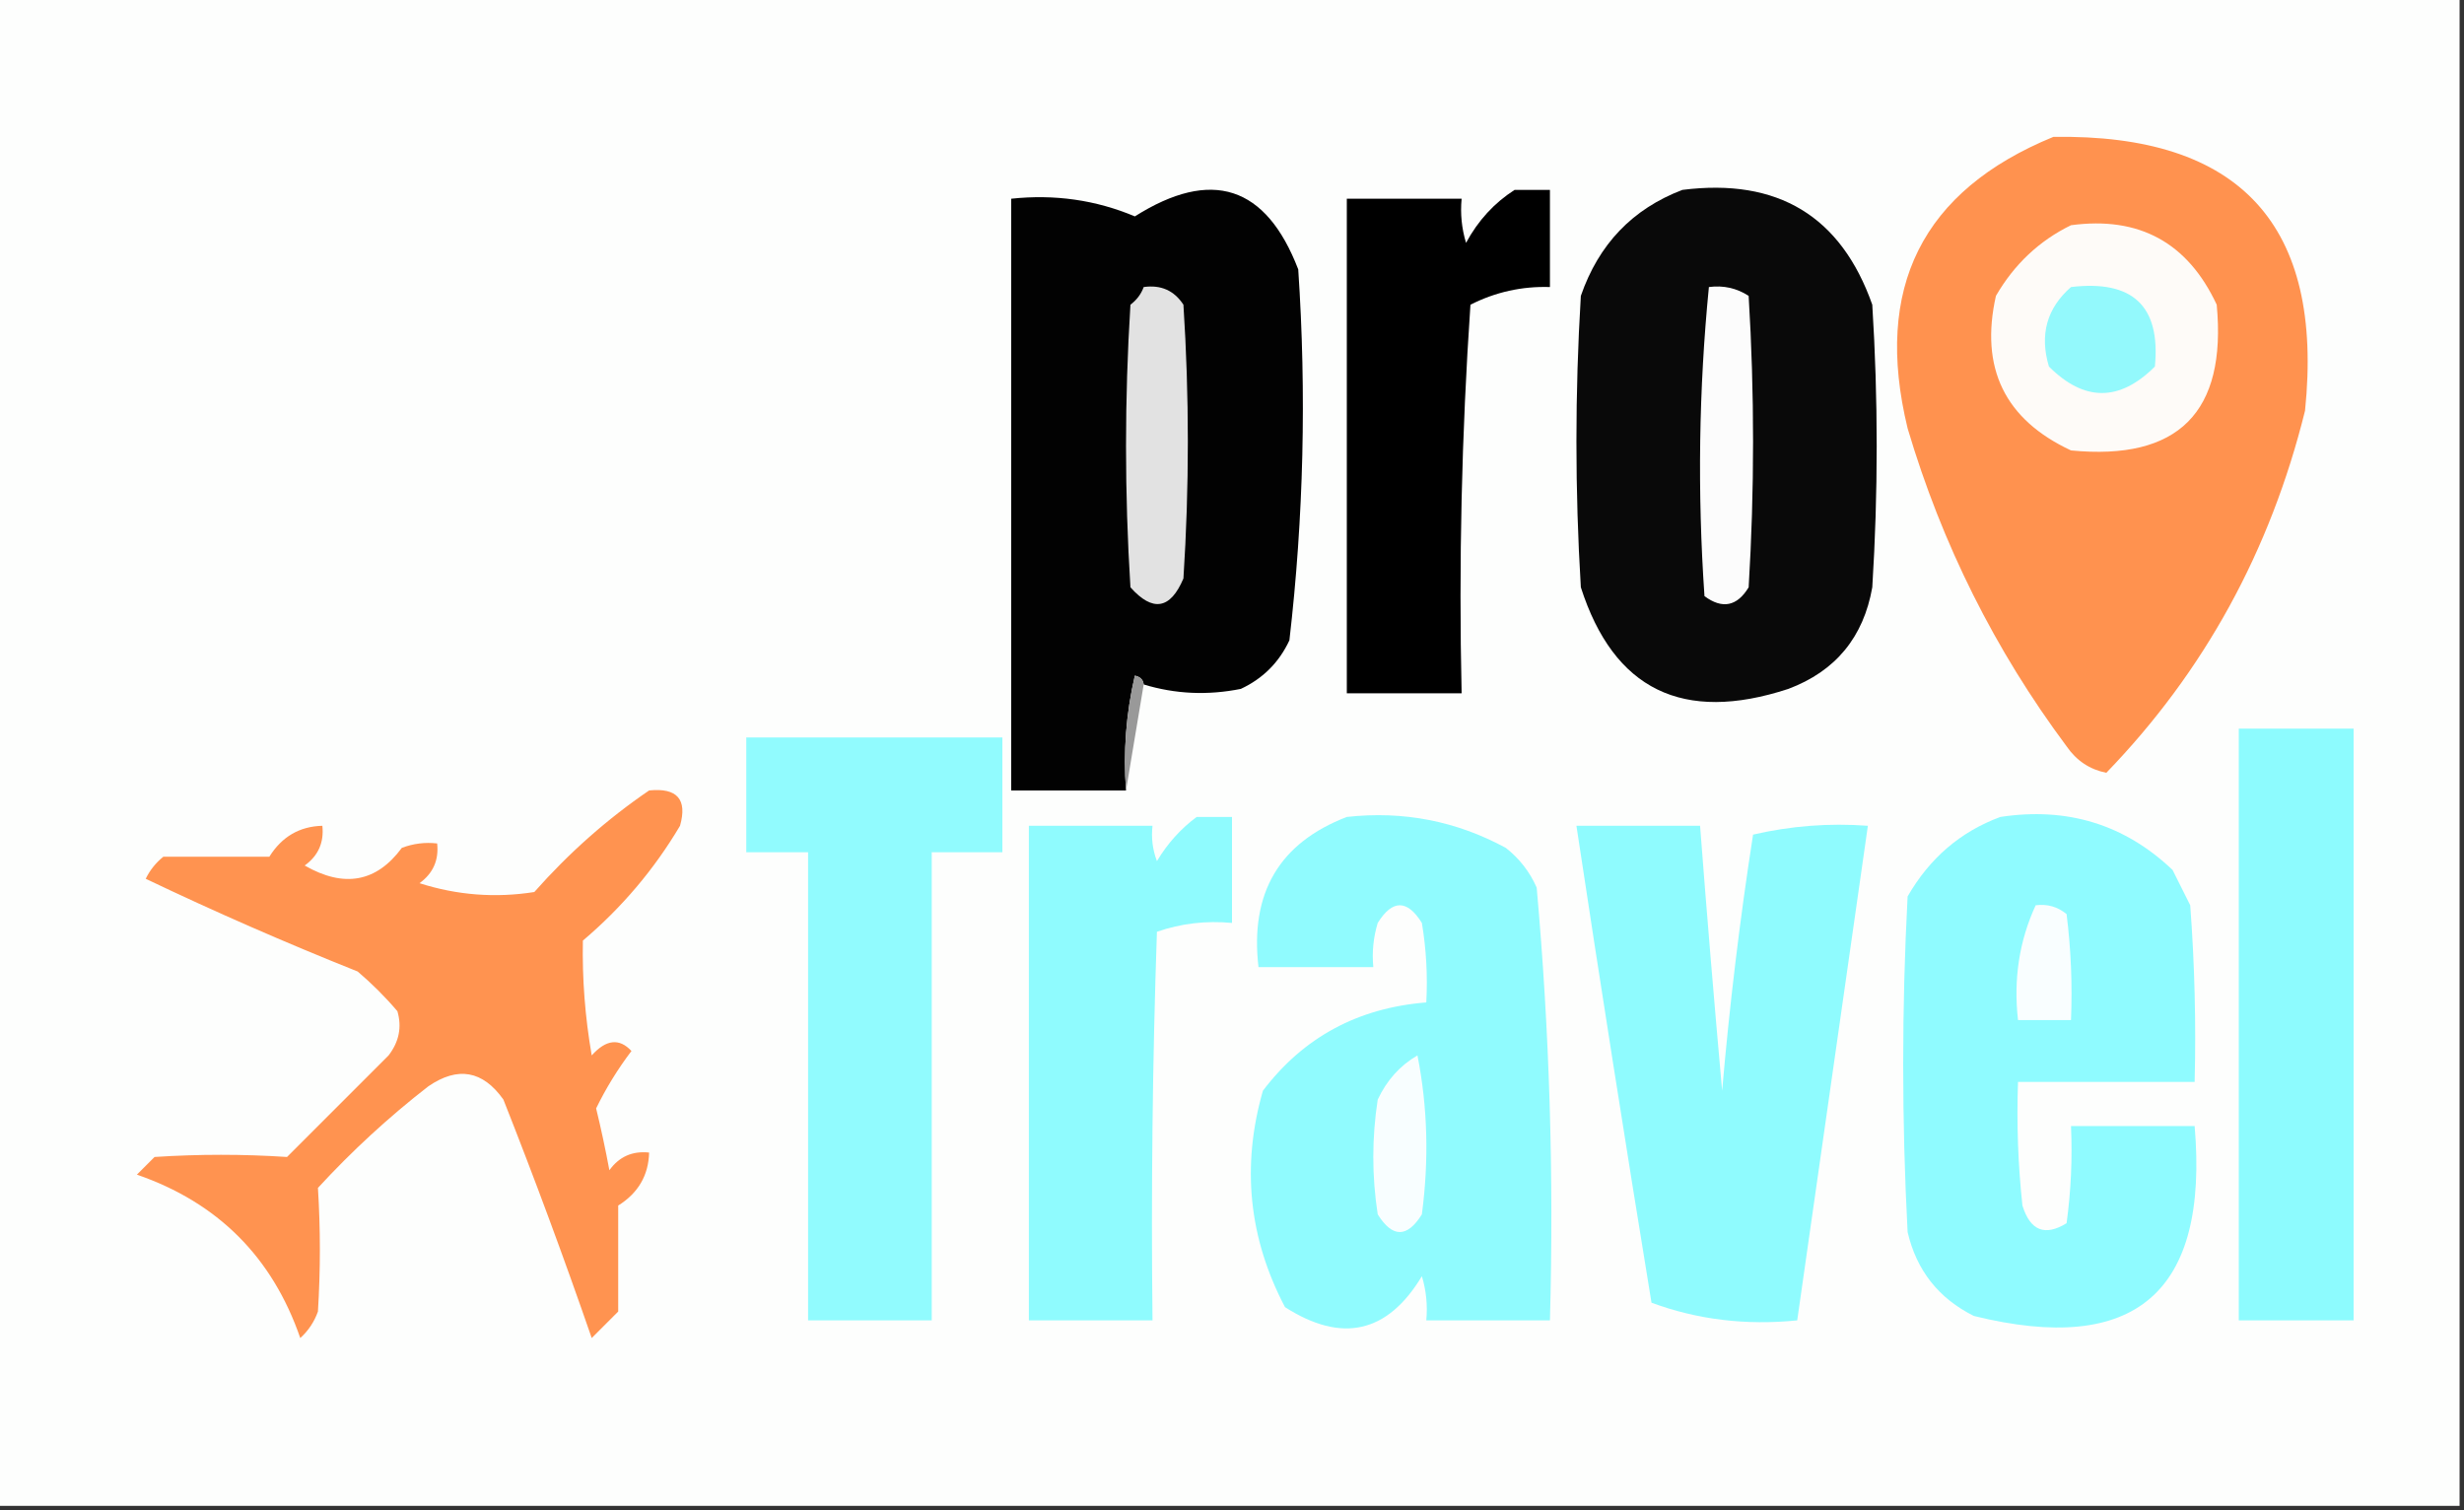 <?xml version="1.0" encoding="UTF-8"?>
<!DOCTYPE svg PUBLIC "-//W3C//DTD SVG 1.1//EN" "http://www.w3.org/Graphics/SVG/1.1/DTD/svg11.dtd">
<svg xmlns="http://www.w3.org/2000/svg" version="1.1" width="279px" height="171px" style="shape-rendering:geometricPrecision; text-rendering:geometricPrecision; image-rendering:optimizeQuality; fill-rule:evenodd; clip-rule:evenodd" xmlns:xlink="http://www.w3.org/1999/xlink">
<rect width="100%" height="100%" fill="#333333" stroke="none"/>
<g><path style="opacity:1" fill="#fdfefd" d="M -0.5,-0.5 C 92.5,-0.5 185.5,-0.5 278.5,-0.5C 278.5,56.5 278.5,113.5 278.5,170.5C 185.5,170.5 92.5,170.5 -0.5,170.5C -0.5,113.5 -0.5,56.5 -0.5,-0.5 Z"/></g>
<g><path style="opacity:1" fill="#ff924f" d="M 232.5,15.5 C 253.655,15.154 263.155,25.487 261,46.5C 257.066,62.389 249.566,76.055 238.5,87.5C 236.617,87.124 235.117,86.124 234,84.5C 225.891,73.616 219.891,61.616 216,48.5C 212.138,32.594 217.638,21.594 232.5,15.5 Z"/></g>
<g><path style="opacity:1" fill="#020202" d="M 129.5,77.5 C 129.44,76.957 129.107,76.624 128.5,76.5C 127.508,80.783 127.174,85.116 127.5,89.5C 123.167,89.5 118.833,89.5 114.5,89.5C 114.5,67.167 114.5,44.833 114.5,22.5C 119.412,21.974 124.078,22.641 128.5,24.5C 137.187,19.014 143.354,21.014 147,30.5C 147.947,44.569 147.614,58.569 146,72.5C 144.833,75 143,76.833 140.5,78C 136.745,78.755 133.078,78.589 129.5,77.5 Z"/></g>
<g><path style="opacity:1" fill="#000000" d="M 171.5,21.5 C 172.833,21.5 174.167,21.5 175.5,21.5C 175.5,25.167 175.5,28.833 175.5,32.5C 172.333,32.4 169.333,33.067 166.5,34.5C 165.501,49.151 165.167,63.818 165.5,78.5C 161.167,78.5 156.833,78.5 152.5,78.5C 152.5,59.833 152.5,41.167 152.5,22.5C 156.833,22.5 161.167,22.5 165.5,22.5C 165.34,24.199 165.506,25.866 166,27.5C 167.36,24.977 169.193,22.977 171.5,21.5 Z"/></g>
<g><path style="opacity:1" fill="#090909" d="M 190.5,21.5 C 201.292,20.135 208.459,24.469 212,34.5C 212.667,45.167 212.667,55.833 212,66.5C 211.004,72.159 207.838,75.993 202.5,78C 190.553,81.921 182.72,78.088 179,66.5C 178.333,55.5 178.333,44.5 179,33.5C 181.019,27.65 184.852,23.65 190.5,21.5 Z"/></g>
<g><path style="opacity:1" fill="#fefbf8" d="M 234.5,25.5 C 242.212,24.459 247.712,27.459 251,34.5C 252.147,46.686 246.647,52.186 234.5,51C 227.001,47.501 224.167,41.667 226,33.5C 228.074,29.923 230.907,27.256 234.5,25.5 Z"/></g>
<g><path style="opacity:1" fill="#e2e2e2" d="M 129.5,32.5 C 131.451,32.227 132.951,32.893 134,34.5C 134.667,44.833 134.667,55.167 134,65.5C 132.522,68.993 130.522,69.326 128,66.5C 127.333,55.833 127.333,45.167 128,34.5C 128.717,33.956 129.217,33.289 129.5,32.5 Z"/></g>
<g><path style="opacity:1" fill="#fcfcfc" d="M 193.5,32.5 C 195.144,32.286 196.644,32.62 198,33.5C 198.667,44.5 198.667,55.5 198,66.5C 196.688,68.658 195.022,68.991 193,67.5C 192.189,55.757 192.356,44.091 193.5,32.5 Z"/></g>
<g><path style="opacity:1" fill="#93f9fc" d="M 234.5,32.5 C 241.497,31.666 244.664,34.666 244,41.5C 240,45.5 236,45.5 232,41.5C 230.927,37.9 231.76,34.9 234.5,32.5 Z"/></g>
<g><path style="opacity:1" fill="#999999" d="M 129.5,77.5 C 128.833,81.5 128.167,85.5 127.5,89.5C 127.174,85.116 127.508,80.783 128.5,76.5C 129.107,76.624 129.44,76.957 129.5,77.5 Z"/></g>
<g><path style="opacity:1" fill="#91fbfe" d="M 84.5,83.5 C 94.167,83.5 103.833,83.5 113.5,83.5C 113.5,87.833 113.5,92.167 113.5,96.5C 110.833,96.5 108.167,96.5 105.5,96.5C 105.5,114.167 105.5,131.833 105.5,149.5C 100.833,149.5 96.167,149.5 91.5,149.5C 91.5,131.833 91.5,114.167 91.5,96.5C 89.167,96.5 86.833,96.5 84.5,96.5C 84.5,92.167 84.5,87.833 84.5,83.5 Z"/></g>
<g><path style="opacity:1" fill="#8dfbfe" d="M 253.5,82.5 C 257.833,82.5 262.167,82.5 266.5,82.5C 266.5,104.833 266.5,127.167 266.5,149.5C 262.167,149.5 257.833,149.5 253.5,149.5C 253.5,127.167 253.5,104.833 253.5,82.5 Z"/></g>
<g><path style="opacity:1" fill="#ff9350" d="M 73.5,89.5 C 76.68,89.176 77.847,90.51 77,93.5C 74.084,98.42 70.418,102.753 66,106.5C 65.914,110.829 66.248,115.163 67,119.5C 68.627,117.688 70.127,117.521 71.5,119C 69.947,121.048 68.614,123.215 67.5,125.5C 68.064,127.819 68.564,130.153 69,132.5C 70.11,130.963 71.61,130.297 73.5,130.5C 73.431,133.084 72.264,135.084 70,136.5C 70,140.5 70,144.5 70,148.5C 69,149.5 68,150.5 67,151.5C 63.863,142.423 60.53,133.423 57,124.5C 54.668,121.209 51.835,120.709 48.5,123C 44.033,126.465 39.867,130.298 36,134.5C 36.291,139.144 36.291,143.811 36,148.5C 35.581,149.672 34.915,150.672 34,151.5C 30.833,142.333 24.667,136.167 15.5,133C 16.167,132.333 16.833,131.667 17.5,131C 22.525,130.672 27.525,130.672 32.5,131C 36.333,127.167 40.167,123.333 44,119.5C 45.187,117.956 45.52,116.289 45,114.5C 43.64,112.895 42.14,111.395 40.5,110C 32.289,106.722 24.289,103.222 16.5,99.5C 16.977,98.522 17.643,97.689 18.5,97C 22.5,97 26.5,97 30.5,97C 31.916,94.736 33.916,93.569 36.5,93.5C 36.703,95.39 36.037,96.89 34.5,98C 38.958,100.56 42.625,99.894 45.5,96C 46.793,95.51 48.127,95.343 49.5,95.5C 49.703,97.39 49.037,98.89 47.5,100C 51.761,101.363 56.095,101.696 60.5,101C 64.433,96.558 68.767,92.724 73.5,89.5 Z"/></g>
<g><path style="opacity:1" fill="#8ffbfe" d="M 135.5,92.5 C 136.833,92.5 138.167,92.5 139.5,92.5C 139.5,96.5 139.5,100.5 139.5,104.5C 136.552,104.223 133.719,104.556 131,105.5C 130.5,120.163 130.333,134.83 130.5,149.5C 125.833,149.5 121.167,149.5 116.5,149.5C 116.5,130.833 116.5,112.167 116.5,93.5C 121.167,93.5 125.833,93.5 130.5,93.5C 130.343,94.873 130.51,96.207 131,97.5C 132.193,95.503 133.693,93.836 135.5,92.5 Z"/></g>
<g><path style="opacity:1" fill="#90fbfe" d="M 152.5,92.5 C 158.892,91.791 164.892,92.957 170.5,96C 172.049,97.214 173.215,98.714 174,100.5C 175.455,116.763 175.955,133.096 175.5,149.5C 170.833,149.5 166.167,149.5 161.5,149.5C 161.66,147.801 161.494,146.134 161,144.5C 157.108,150.957 151.942,152.124 145.5,148C 141.39,140.182 140.557,132.015 143,123.5C 147.577,117.456 153.744,114.123 161.5,113.5C 161.665,110.482 161.498,107.482 161,104.5C 159.333,101.833 157.667,101.833 156,104.5C 155.506,106.134 155.34,107.801 155.5,109.5C 151.167,109.5 146.833,109.5 142.5,109.5C 141.52,101.106 144.854,95.439 152.5,92.5 Z"/></g>
<g><path style="opacity:1" fill="#8ffbfe" d="M 178.5,93.5 C 183.167,93.5 187.833,93.5 192.5,93.5C 193.267,103.5 194.1,113.5 195,123.5C 195.84,113.773 197.007,104.106 198.5,94.5C 202.783,93.508 207.116,93.174 211.5,93.5C 208.833,112.167 206.167,130.834 203.5,149.5C 197.697,150.087 192.197,149.42 187,147.5C 184.057,129.506 181.223,111.506 178.5,93.5 Z"/></g>
<g><path style="opacity:1" fill="#8ffbff" d="M 226.5,92.5 C 234.077,91.347 240.577,93.347 246,98.5C 246.667,99.833 247.333,101.167 248,102.5C 248.5,109.158 248.666,115.825 248.5,122.5C 241.833,122.5 235.167,122.5 228.5,122.5C 228.334,127.179 228.501,131.845 229,136.5C 229.879,139.346 231.546,140.013 234,138.5C 234.499,134.848 234.665,131.182 234.5,127.5C 239.167,127.5 243.833,127.5 248.5,127.5C 250.113,146.35 241.78,153.516 223.5,149C 219.51,147.01 217.01,143.843 216,139.5C 215.333,126.833 215.333,114.167 216,101.5C 218.489,97.168 221.989,94.168 226.5,92.5 Z"/></g>
<g><path style="opacity:1" fill="#f9feff" d="M 230.5,102.5 C 231.822,102.33 232.989,102.663 234,103.5C 234.499,107.486 234.666,111.486 234.5,115.5C 232.5,115.5 230.5,115.5 228.5,115.5C 227.975,110.86 228.642,106.527 230.5,102.5 Z"/></g>
<g><path style="opacity:1" fill="#f8feff" d="M 160.5,119.5 C 161.653,125.319 161.819,131.319 161,137.5C 159.333,140.167 157.667,140.167 156,137.5C 155.333,133.167 155.333,128.833 156,124.5C 157.025,122.313 158.525,120.646 160.5,119.5 Z"/></g>
</svg>
